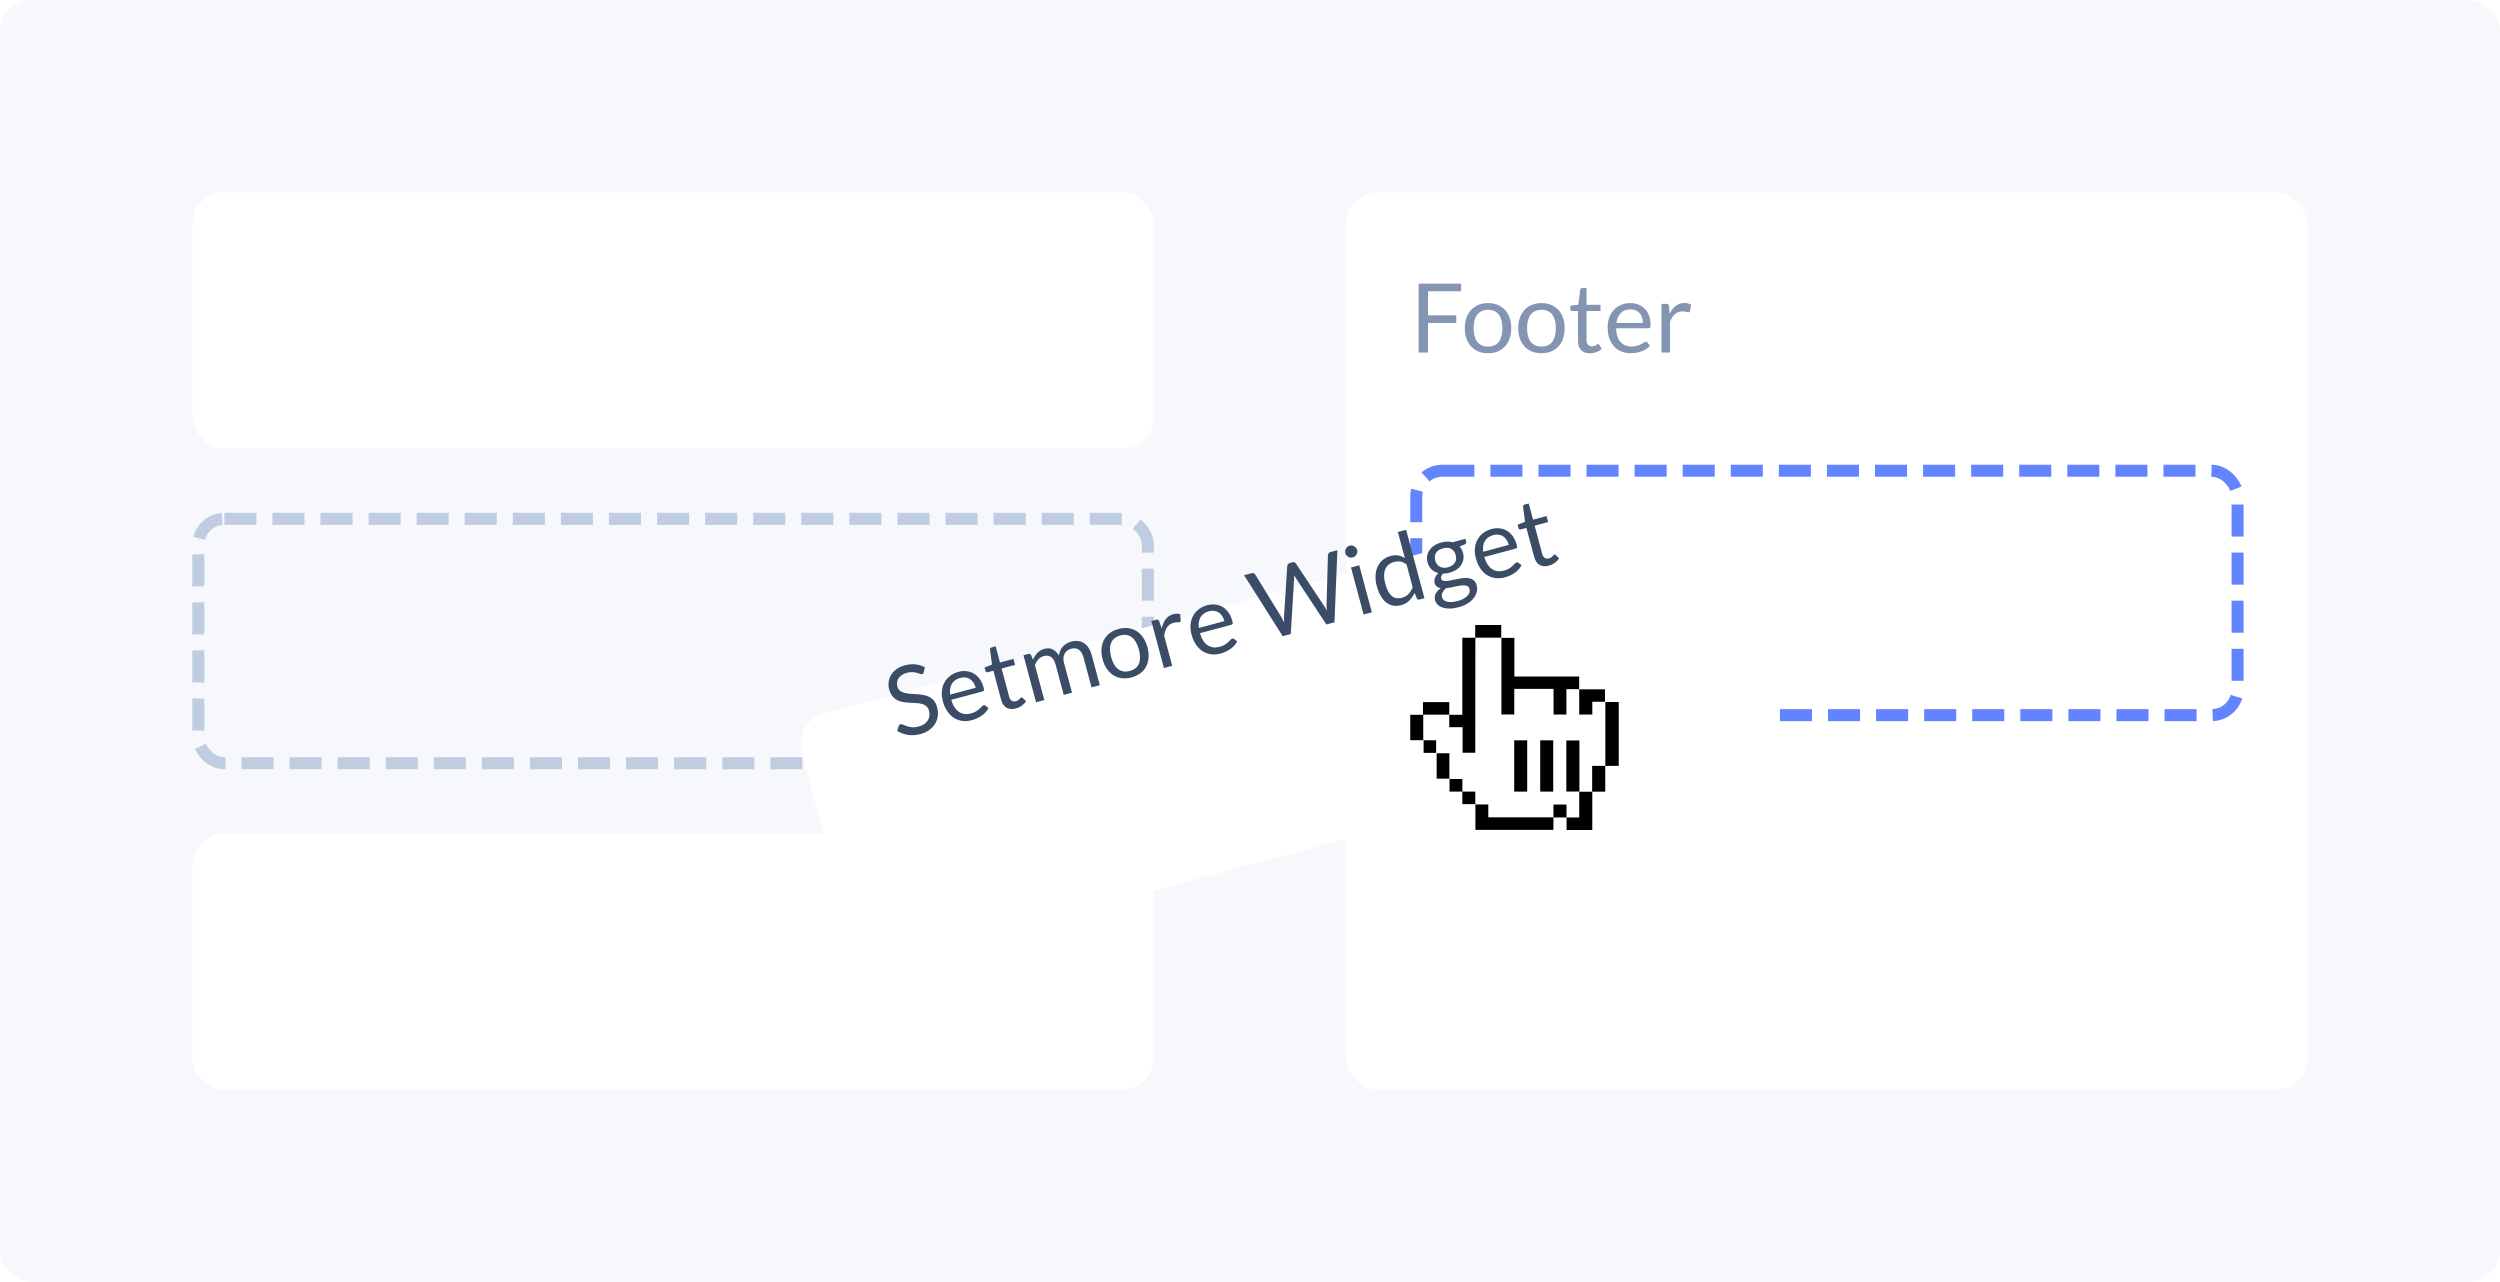 <svg width="312" height="160" viewBox="0 0 312 160" fill="none" xmlns="http://www.w3.org/2000/svg">
<rect width="312" height="160" rx="4" fill="#F6F8FC"/>
<rect x="168" y="24" width="120" height="112" rx="4" fill="white"/>
<path d="M182.342 35.402V36.35H178.214V39.356H181.742V40.304H178.214V44H177.044V35.402H182.342ZM185.711 37.826C186.155 37.826 186.555 37.9 186.911 38.048C187.271 38.196 187.575 38.406 187.823 38.678C188.075 38.95 188.267 39.28 188.399 39.668C188.535 40.052 188.603 40.482 188.603 40.958C188.603 41.438 188.535 41.87 188.399 42.254C188.267 42.638 188.075 42.966 187.823 43.238C187.575 43.51 187.271 43.72 186.911 43.868C186.555 44.012 186.155 44.084 185.711 44.084C185.267 44.084 184.865 44.012 184.505 43.868C184.149 43.72 183.845 43.51 183.593 43.238C183.341 42.966 183.147 42.638 183.011 42.254C182.875 41.87 182.807 41.438 182.807 40.958C182.807 40.482 182.875 40.052 183.011 39.668C183.147 39.28 183.341 38.95 183.593 38.678C183.845 38.406 184.149 38.196 184.505 38.048C184.865 37.9 185.267 37.826 185.711 37.826ZM185.711 43.25C186.311 43.25 186.759 43.05 187.055 42.65C187.351 42.246 187.499 41.684 187.499 40.964C187.499 40.24 187.351 39.676 187.055 39.272C186.759 38.868 186.311 38.666 185.711 38.666C185.407 38.666 185.143 38.718 184.919 38.822C184.695 38.926 184.507 39.076 184.355 39.272C184.207 39.468 184.095 39.71 184.019 39.998C183.947 40.282 183.911 40.604 183.911 40.964C183.911 41.324 183.947 41.646 184.019 41.93C184.095 42.214 184.207 42.454 184.355 42.65C184.507 42.842 184.695 42.99 184.919 43.094C185.143 43.198 185.407 43.25 185.711 43.25ZM192.379 37.826C192.823 37.826 193.223 37.9 193.579 38.048C193.939 38.196 194.243 38.406 194.491 38.678C194.743 38.95 194.935 39.28 195.067 39.668C195.203 40.052 195.271 40.482 195.271 40.958C195.271 41.438 195.203 41.87 195.067 42.254C194.935 42.638 194.743 42.966 194.491 43.238C194.243 43.51 193.939 43.72 193.579 43.868C193.223 44.012 192.823 44.084 192.379 44.084C191.935 44.084 191.533 44.012 191.173 43.868C190.817 43.72 190.513 43.51 190.261 43.238C190.009 42.966 189.815 42.638 189.679 42.254C189.543 41.87 189.475 41.438 189.475 40.958C189.475 40.482 189.543 40.052 189.679 39.668C189.815 39.28 190.009 38.95 190.261 38.678C190.513 38.406 190.817 38.196 191.173 38.048C191.533 37.9 191.935 37.826 192.379 37.826ZM192.379 43.25C192.979 43.25 193.427 43.05 193.723 42.65C194.019 42.246 194.167 41.684 194.167 40.964C194.167 40.24 194.019 39.676 193.723 39.272C193.427 38.868 192.979 38.666 192.379 38.666C192.075 38.666 191.811 38.718 191.587 38.822C191.363 38.926 191.175 39.076 191.023 39.272C190.875 39.468 190.763 39.71 190.687 39.998C190.615 40.282 190.579 40.604 190.579 40.964C190.579 41.324 190.615 41.646 190.687 41.93C190.763 42.214 190.875 42.454 191.023 42.65C191.175 42.842 191.363 42.99 191.587 43.094C191.811 43.198 192.075 43.25 192.379 43.25ZM198.429 44.096C197.949 44.096 197.579 43.962 197.319 43.694C197.063 43.426 196.935 43.04 196.935 42.536V38.816H196.203C196.139 38.816 196.085 38.798 196.041 38.762C195.997 38.722 195.975 38.662 195.975 38.582V38.156L196.971 38.03L197.217 36.152C197.225 36.092 197.251 36.044 197.295 36.008C197.339 35.968 197.395 35.948 197.463 35.948H198.003V38.042H199.743V38.816H198.003V42.464C198.003 42.72 198.065 42.91 198.189 43.034C198.313 43.158 198.473 43.22 198.669 43.22C198.781 43.22 198.877 43.206 198.957 43.178C199.041 43.146 199.113 43.112 199.173 43.076C199.233 43.04 199.283 43.008 199.323 42.98C199.367 42.948 199.405 42.932 199.437 42.932C199.493 42.932 199.543 42.966 199.587 43.034L199.899 43.544C199.715 43.716 199.493 43.852 199.233 43.952C198.973 44.048 198.705 44.096 198.429 44.096ZM203.47 37.826C203.834 37.826 204.17 37.888 204.478 38.012C204.786 38.132 205.052 38.308 205.276 38.54C205.5 38.768 205.674 39.052 205.798 39.392C205.926 39.728 205.99 40.112 205.99 40.544C205.99 40.712 205.972 40.824 205.936 40.88C205.9 40.936 205.832 40.964 205.732 40.964H201.688C201.696 41.348 201.748 41.682 201.844 41.966C201.94 42.25 202.072 42.488 202.24 42.68C202.408 42.868 202.608 43.01 202.84 43.106C203.072 43.198 203.332 43.244 203.62 43.244C203.888 43.244 204.118 43.214 204.31 43.154C204.506 43.09 204.674 43.022 204.814 42.95C204.954 42.878 205.07 42.812 205.162 42.752C205.258 42.688 205.34 42.656 205.408 42.656C205.496 42.656 205.564 42.69 205.612 42.758L205.912 43.148C205.78 43.308 205.622 43.448 205.438 43.568C205.254 43.684 205.056 43.78 204.844 43.856C204.636 43.932 204.42 43.988 204.196 44.024C203.972 44.064 203.75 44.084 203.53 44.084C203.11 44.084 202.722 44.014 202.366 43.874C202.014 43.73 201.708 43.522 201.448 43.25C201.192 42.974 200.992 42.634 200.848 42.23C200.704 41.826 200.632 41.362 200.632 40.838C200.632 40.414 200.696 40.018 200.824 39.65C200.956 39.282 201.144 38.964 201.388 38.696C201.632 38.424 201.93 38.212 202.282 38.06C202.634 37.904 203.03 37.826 203.47 37.826ZM203.493 38.612C202.978 38.612 202.572 38.762 202.276 39.062C201.98 39.358 201.796 39.77 201.724 40.298H205.03C205.03 40.05 204.996 39.824 204.928 39.62C204.86 39.412 204.76 39.234 204.628 39.086C204.496 38.934 204.334 38.818 204.142 38.738C203.954 38.654 203.738 38.612 203.493 38.612ZM207.356 44V37.922H207.968C208.084 37.922 208.164 37.944 208.208 37.988C208.252 38.032 208.282 38.108 208.298 38.216L208.37 39.164C208.578 38.74 208.834 38.41 209.138 38.174C209.446 37.934 209.806 37.814 210.218 37.814C210.386 37.814 210.538 37.834 210.674 37.874C210.81 37.91 210.936 37.962 211.052 38.03L210.914 38.828C210.886 38.928 210.824 38.978 210.728 38.978C210.672 38.978 210.586 38.96 210.47 38.924C210.354 38.884 210.192 38.864 209.984 38.864C209.612 38.864 209.3 38.972 209.048 39.188C208.8 39.404 208.592 39.718 208.424 40.13V44H207.356Z" fill="#8495B1"/>
<rect x="24" y="24" width="120" height="32" rx="4" fill="white"/>
<rect x="24.75" y="64.75" width="118.5" height="30.5" rx="3.25" stroke="#C0CCE0" stroke-width="1.5" stroke-dasharray="4 2"/>
<rect x="176.75" y="58.75" width="102.5" height="30.5" rx="3.25" stroke="#6285FF" stroke-width="1.5" stroke-dasharray="4 2"/>
<rect x="24" y="104" width="120" height="32" rx="4" fill="white"/>
<g filter="url(#filter0_dd)">
<rect x="99" y="75.058" width="120" height="32" rx="4" transform="rotate(-15 99 75.058)" fill="white"/>
</g>
<path d="M115.289 83.889C115.269 83.957 115.245 84.011 115.214 84.052C115.183 84.09 115.136 84.117 115.074 84.133C115.009 84.151 114.923 84.138 114.816 84.097C114.714 84.054 114.584 84.012 114.428 83.971C114.275 83.925 114.095 83.894 113.888 83.879C113.685 83.863 113.45 83.891 113.184 83.963C112.933 84.03 112.72 84.124 112.545 84.245C112.37 84.363 112.232 84.497 112.131 84.648C112.035 84.798 111.975 84.961 111.952 85.137C111.928 85.31 111.94 85.486 111.989 85.668C112.051 85.9 112.158 86.078 112.312 86.203C112.468 86.322 112.654 86.411 112.868 86.47C113.086 86.527 113.324 86.565 113.582 86.583C113.842 86.596 114.107 86.612 114.377 86.631C114.651 86.648 114.92 86.68 115.185 86.725C115.452 86.765 115.701 86.841 115.93 86.954C116.162 87.065 116.366 87.224 116.542 87.43C116.721 87.634 116.856 87.909 116.948 88.252C117.046 88.616 117.076 88.974 117.038 89.328C116.999 89.678 116.892 90.003 116.715 90.303C116.543 90.602 116.301 90.865 115.989 91.094C115.681 91.321 115.307 91.493 114.867 91.612C114.33 91.755 113.813 91.79 113.317 91.716C112.824 91.637 112.376 91.474 111.974 91.225L112.156 90.605C112.176 90.554 112.203 90.51 112.238 90.471C112.276 90.428 112.322 90.399 112.376 90.384C112.458 90.363 112.562 90.382 112.69 90.443C112.817 90.5 112.972 90.56 113.155 90.623C113.341 90.685 113.556 90.731 113.8 90.761C114.047 90.786 114.331 90.755 114.652 90.669C114.918 90.598 115.146 90.497 115.335 90.368C115.524 90.239 115.672 90.089 115.78 89.92C115.891 89.745 115.96 89.555 115.987 89.349C116.015 89.142 115.998 88.925 115.937 88.697C115.87 88.446 115.757 88.257 115.599 88.129C115.443 87.997 115.258 87.902 115.044 87.843C114.829 87.785 114.592 87.751 114.333 87.742C114.077 87.728 113.813 87.716 113.541 87.706C113.272 87.691 113.004 87.663 112.736 87.623C112.472 87.582 112.226 87.503 111.996 87.387C111.766 87.27 111.56 87.104 111.377 86.888C111.198 86.667 111.059 86.373 110.961 86.005C110.882 85.712 110.862 85.413 110.901 85.109C110.943 84.803 111.044 84.515 111.203 84.245C111.363 83.974 111.584 83.733 111.867 83.52C112.153 83.307 112.503 83.145 112.916 83.034C113.38 82.91 113.823 82.87 114.245 82.914C114.667 82.959 115.058 83.082 115.418 83.283L115.289 83.889ZM119.622 83.846C119.974 83.752 120.315 83.725 120.644 83.765C120.973 83.801 121.275 83.902 121.552 84.068C121.827 84.231 122.069 84.46 122.276 84.756C122.487 85.048 122.648 85.402 122.76 85.819C122.804 85.982 122.815 86.094 122.795 86.158C122.775 86.221 122.716 86.266 122.62 86.292L118.713 87.338C118.82 87.707 118.957 88.016 119.123 88.266C119.29 88.515 119.479 88.711 119.691 88.853C119.902 88.991 120.132 89.077 120.38 89.109C120.628 89.138 120.891 89.115 121.17 89.041C121.428 88.971 121.643 88.883 121.813 88.775C121.986 88.663 122.13 88.553 122.247 88.448C122.363 88.342 122.458 88.248 122.532 88.166C122.608 88.08 122.679 88.028 122.744 88.01C122.829 87.987 122.904 88.002 122.968 88.056L123.359 88.355C123.273 88.543 123.156 88.72 123.009 88.883C122.862 89.043 122.695 89.187 122.51 89.315C122.329 89.442 122.135 89.552 121.928 89.645C121.722 89.742 121.513 89.819 121.3 89.875C120.894 89.984 120.501 90.017 120.121 89.974C119.744 89.926 119.395 89.804 119.073 89.609C118.754 89.408 118.473 89.132 118.23 88.779C117.986 88.426 117.796 87.996 117.661 87.49C117.551 87.081 117.51 86.681 117.539 86.293C117.571 85.903 117.67 85.547 117.837 85.225C118.002 84.9 118.235 84.618 118.535 84.38C118.835 84.138 119.197 83.96 119.622 83.846ZM119.849 84.599C119.351 84.733 118.997 84.983 118.789 85.349C118.58 85.712 118.509 86.157 118.576 86.686L121.769 85.83C121.705 85.591 121.614 85.381 121.495 85.202C121.376 85.018 121.233 84.872 121.067 84.763C120.9 84.651 120.714 84.581 120.508 84.553C120.304 84.521 120.085 84.536 119.849 84.599ZM126.779 88.42C126.315 88.544 125.923 88.51 125.603 88.319C125.286 88.126 125.063 87.786 124.932 87.3L123.969 83.706L123.262 83.896C123.2 83.912 123.144 83.909 123.092 83.886C123.039 83.858 123.002 83.806 122.981 83.729L122.871 83.317L123.801 82.938L123.552 81.06C123.544 81 123.557 80.947 123.59 80.901C123.622 80.851 123.671 80.817 123.737 80.799L124.259 80.66L124.801 82.682L126.481 82.232L126.682 82.98L125.001 83.43L125.945 86.954C126.011 87.201 126.12 87.368 126.272 87.456C126.424 87.544 126.595 87.562 126.784 87.511C126.892 87.483 126.981 87.444 127.051 87.396C127.124 87.344 127.185 87.292 127.234 87.242C127.282 87.192 127.322 87.148 127.354 87.11C127.388 87.068 127.42 87.043 127.451 87.034C127.505 87.02 127.563 87.04 127.623 87.094L128.056 87.506C127.923 87.72 127.744 87.909 127.518 88.073C127.292 88.233 127.046 88.348 126.779 88.42ZM129.299 87.645L127.726 81.774L128.34 81.61C128.487 81.57 128.599 81.617 128.676 81.749L128.913 82.332C129.058 82.007 129.241 81.725 129.462 81.483C129.687 81.241 129.977 81.072 130.332 80.977C130.73 80.87 131.08 80.894 131.383 81.049C131.689 81.203 131.946 81.453 132.155 81.799C132.179 81.564 132.236 81.353 132.326 81.163C132.42 80.972 132.537 80.804 132.676 80.659C132.815 80.514 132.971 80.394 133.144 80.297C133.321 80.2 133.506 80.126 133.699 80.074C134.008 79.991 134.296 79.968 134.563 80.004C134.832 80.036 135.075 80.124 135.292 80.269C135.513 80.412 135.705 80.612 135.868 80.866C136.031 81.116 136.159 81.419 136.255 81.775L137.256 85.513L136.225 85.789L135.223 82.051C135.1 81.591 134.906 81.271 134.642 81.089C134.377 80.903 134.053 80.862 133.671 80.964C133.501 81.01 133.347 81.084 133.209 81.187C133.074 81.285 132.964 81.408 132.879 81.555C132.794 81.702 132.74 81.874 132.719 82.07C132.699 82.262 132.721 82.473 132.783 82.705L133.785 86.443L132.753 86.72L131.751 82.981C131.625 82.51 131.436 82.184 131.185 82.003C130.933 81.822 130.626 81.78 130.263 81.877C130.008 81.945 129.789 82.079 129.606 82.277C129.426 82.47 129.277 82.709 129.158 82.993L130.331 87.369L129.299 87.645ZM139.597 78.494C140.026 78.379 140.431 78.347 140.813 78.398C141.199 78.448 141.547 78.572 141.857 78.77C142.171 78.968 142.442 79.237 142.67 79.578C142.901 79.913 143.078 80.311 143.201 80.771C143.325 81.234 143.371 81.669 143.339 82.076C143.311 82.481 143.211 82.847 143.038 83.175C142.868 83.502 142.629 83.783 142.32 84.02C142.013 84.251 141.645 84.424 141.216 84.539C140.788 84.654 140.381 84.688 139.996 84.642C139.614 84.591 139.266 84.467 138.952 84.27C138.638 84.072 138.366 83.806 138.135 83.47C137.904 83.134 137.727 82.735 137.602 82.271C137.479 81.811 137.434 81.378 137.466 80.972C137.496 80.562 137.598 80.193 137.771 79.865C137.944 79.537 138.184 79.256 138.489 79.021C138.799 78.784 139.168 78.609 139.597 78.494ZM141.001 83.733C141.58 83.578 141.961 83.269 142.144 82.806C142.325 82.339 142.322 81.758 142.136 81.062C141.949 80.363 141.66 79.856 141.269 79.543C140.879 79.229 140.394 79.15 139.814 79.305C139.521 79.384 139.279 79.503 139.09 79.661C138.9 79.82 138.757 80.013 138.661 80.242C138.569 80.469 138.523 80.732 138.525 81.03C138.529 81.323 138.577 81.643 138.67 81.991C138.763 82.339 138.882 82.64 139.025 82.896C139.172 83.151 139.342 83.354 139.536 83.505C139.732 83.651 139.952 83.745 140.195 83.787C140.439 83.83 140.707 83.812 141.001 83.733ZM145.259 83.369L143.686 77.498L144.277 77.339C144.389 77.309 144.472 77.31 144.526 77.341C144.58 77.372 144.629 77.438 144.672 77.538L144.987 78.435C145.078 77.972 145.24 77.587 145.473 77.28C145.708 76.968 146.025 76.759 146.423 76.653C146.585 76.609 146.737 76.589 146.879 76.593C147.019 76.592 147.155 76.61 147.284 76.645L147.357 77.452C147.356 77.556 147.309 77.62 147.217 77.645C147.163 77.659 147.075 77.664 146.953 77.66C146.831 77.651 146.669 77.674 146.468 77.727C146.109 77.824 145.836 78.009 145.648 78.283C145.465 78.555 145.345 78.913 145.289 79.354L146.291 83.092L145.259 83.369ZM150.66 75.53C151.012 75.435 151.353 75.408 151.682 75.448C152.011 75.484 152.313 75.586 152.59 75.752C152.865 75.914 153.107 76.143 153.314 76.44C153.525 76.731 153.686 77.085 153.798 77.503C153.841 77.665 153.853 77.778 153.833 77.841C153.812 77.905 153.754 77.949 153.657 77.975L149.751 79.022C149.858 79.391 149.995 79.7 150.161 79.949C150.327 80.199 150.517 80.394 150.729 80.537C150.939 80.675 151.169 80.76 151.418 80.793C151.666 80.822 151.929 80.799 152.208 80.724C152.466 80.655 152.681 80.566 152.851 80.459C153.023 80.346 153.168 80.237 153.285 80.131C153.401 80.025 153.496 79.932 153.57 79.85C153.646 79.763 153.717 79.711 153.782 79.693C153.867 79.671 153.942 79.686 154.006 79.739L154.397 80.038C154.31 80.227 154.194 80.403 154.047 80.567C153.9 80.726 153.733 80.87 153.548 80.999C153.367 81.126 153.173 81.236 152.966 81.329C152.76 81.425 152.55 81.502 152.338 81.559C151.932 81.668 151.539 81.7 151.159 81.657C150.782 81.609 150.433 81.487 150.111 81.292C149.792 81.092 149.511 80.815 149.268 80.462C149.024 80.109 148.834 79.68 148.699 79.174C148.589 78.764 148.548 78.365 148.577 77.976C148.609 77.587 148.708 77.231 148.874 76.909C149.04 76.583 149.273 76.301 149.573 76.063C149.873 75.821 150.235 75.644 150.66 75.53ZM150.887 76.283C150.389 76.416 150.035 76.666 149.827 77.032C149.618 77.395 149.547 77.841 149.614 78.369L152.807 77.514C152.743 77.274 152.651 77.064 152.533 76.885C152.413 76.702 152.271 76.556 152.105 76.447C151.938 76.334 151.752 76.264 151.545 76.237C151.342 76.204 151.123 76.219 150.887 76.283ZM155.264 71.787L156.197 71.537C156.297 71.51 156.387 71.513 156.466 71.545C156.545 71.578 156.607 71.63 156.651 71.701L159.913 77.013C159.972 77.109 160.029 77.214 160.084 77.328C160.143 77.44 160.202 77.559 160.26 77.684C160.252 77.546 160.246 77.413 160.241 77.286C160.235 77.155 160.235 77.035 160.243 76.925L160.65 70.629C160.655 70.557 160.684 70.486 160.735 70.414C160.789 70.337 160.864 70.286 160.961 70.26L161.285 70.173C161.386 70.146 161.474 70.15 161.549 70.183C161.628 70.216 161.691 70.267 161.739 70.337L165.227 75.589C165.351 75.772 165.474 75.985 165.598 76.229C165.587 76.096 165.575 75.968 165.564 75.847C165.552 75.726 165.548 75.611 165.552 75.502L165.727 69.269C165.727 69.194 165.753 69.121 165.804 69.049C165.859 68.977 165.935 68.927 166.032 68.901L166.907 68.667L166.542 77.666L165.533 77.936L161.732 72.165C161.658 72.057 161.582 71.928 161.504 71.779C161.506 71.862 161.507 71.942 161.507 72.021C161.51 72.094 161.51 72.163 161.506 72.226L161.088 79.127L160.08 79.397L155.264 71.787ZM169.635 70.545L171.208 76.416L170.176 76.692L168.603 70.821L169.635 70.545ZM169.373 68.64C169.4 68.74 169.404 68.841 169.385 68.941C169.369 69.036 169.336 69.128 169.285 69.216C169.237 69.299 169.173 69.372 169.095 69.435C169.016 69.497 168.927 69.542 168.826 69.569C168.726 69.596 168.626 69.602 168.527 69.587C168.432 69.571 168.34 69.54 168.253 69.493C168.169 69.441 168.096 69.377 168.035 69.303C167.972 69.224 167.927 69.135 167.901 69.034C167.874 68.934 167.868 68.834 167.882 68.735C167.896 68.632 167.927 68.538 167.975 68.455C168.026 68.367 168.089 68.292 168.164 68.231C168.242 68.168 168.332 68.124 168.432 68.097C168.532 68.07 168.632 68.064 168.732 68.079C168.831 68.093 168.923 68.127 169.007 68.179C169.094 68.226 169.169 68.29 169.233 68.373C169.299 68.45 169.346 68.539 169.373 68.64ZM177.158 74.821C177.011 74.861 176.899 74.814 176.823 74.681L176.539 73.993C176.369 74.366 176.147 74.688 175.872 74.961C175.6 75.228 175.256 75.418 174.838 75.53C174.502 75.62 174.18 75.638 173.872 75.584C173.562 75.526 173.277 75.397 173.017 75.198C172.756 74.999 172.523 74.726 172.319 74.379C172.114 74.032 171.946 73.615 171.816 73.128C171.7 72.695 171.65 72.278 171.667 71.876C171.682 71.47 171.761 71.101 171.904 70.769C172.051 70.436 172.26 70.15 172.532 69.911C172.802 69.669 173.136 69.495 173.534 69.388C173.894 69.292 174.218 69.271 174.506 69.327C174.793 69.378 175.066 69.487 175.326 69.653L174.453 66.396L175.485 66.12L177.772 74.657L177.158 74.821ZM174.957 74.604C175.293 74.514 175.566 74.358 175.776 74.136C175.989 73.913 176.164 73.632 176.301 73.293L175.54 70.453C175.283 70.249 175.027 70.127 174.772 70.088C174.52 70.043 174.256 70.058 173.982 70.132C173.433 70.278 173.065 70.587 172.876 71.055C172.686 71.524 172.689 72.12 172.882 72.843C172.985 73.225 173.106 73.545 173.245 73.801C173.383 74.054 173.54 74.252 173.715 74.396C173.889 74.536 174.079 74.621 174.287 74.653C174.494 74.684 174.717 74.668 174.957 74.604ZM179.877 67.695C180.132 67.626 180.378 67.592 180.614 67.591C180.852 67.585 181.077 67.611 181.287 67.671L182.881 67.244L182.984 67.626C183.018 67.754 182.958 67.857 182.805 67.935L182.164 68.206C182.362 68.422 182.503 68.685 182.586 68.994C182.663 69.28 182.676 69.556 182.628 69.821C182.581 70.082 182.482 70.322 182.33 70.541C182.181 70.759 181.983 70.948 181.737 71.11C181.494 71.27 181.212 71.393 180.891 71.479C180.617 71.553 180.349 71.589 180.088 71.589C179.986 71.699 179.913 71.808 179.871 71.914C179.833 72.019 179.826 72.115 179.848 72.2C179.886 72.339 179.97 72.43 180.102 72.473C180.233 72.513 180.395 72.523 180.589 72.504C180.782 72.486 180.998 72.449 181.236 72.393C181.474 72.338 181.717 72.287 181.965 72.241C182.217 72.19 182.466 72.155 182.713 72.134C182.96 72.113 183.189 72.126 183.401 72.173C183.612 72.22 183.796 72.314 183.954 72.454C184.112 72.594 184.227 72.799 184.299 73.069C184.366 73.32 184.368 73.581 184.304 73.851C184.243 74.12 184.119 74.376 183.932 74.621C183.746 74.87 183.498 75.094 183.187 75.293C182.877 75.496 182.507 75.655 182.079 75.77C181.65 75.885 181.262 75.944 180.914 75.945C180.571 75.946 180.274 75.904 180.023 75.818C179.772 75.732 179.567 75.609 179.408 75.448C179.254 75.291 179.15 75.11 179.095 74.905C179.017 74.615 179.042 74.345 179.17 74.096C179.301 73.841 179.51 73.611 179.799 73.406C179.612 73.373 179.451 73.306 179.317 73.206C179.185 73.1 179.09 72.939 179.032 72.723C179.009 72.638 179.001 72.547 179.008 72.45C179.015 72.349 179.037 72.245 179.075 72.14C179.116 72.034 179.173 71.927 179.244 71.821C179.315 71.715 179.404 71.615 179.511 71.52C179.178 71.435 178.892 71.282 178.655 71.06C178.42 70.833 178.254 70.54 178.158 70.18C178.082 69.894 178.066 69.621 178.112 69.36C178.161 69.094 178.262 68.854 178.416 68.639C178.569 68.42 178.768 68.23 179.015 68.069C179.265 67.906 179.553 67.782 179.877 67.695ZM183.394 73.492C183.354 73.345 183.282 73.238 183.177 73.171C183.072 73.104 182.944 73.066 182.793 73.057C182.64 73.044 182.47 73.05 182.282 73.076C182.094 73.101 181.899 73.137 181.696 73.183C181.492 73.225 181.284 73.269 181.072 73.313C180.86 73.357 180.656 73.389 180.458 73.409C180.266 73.572 180.12 73.748 180.022 73.936C179.927 74.123 179.907 74.321 179.963 74.529C179.998 74.661 180.064 74.774 180.16 74.868C180.26 74.965 180.391 75.036 180.552 75.08C180.714 75.127 180.905 75.147 181.126 75.137C181.352 75.13 181.608 75.089 181.894 75.012C182.172 74.938 182.415 74.846 182.621 74.736C182.828 74.627 182.995 74.506 183.12 74.373C183.25 74.239 183.338 74.097 183.385 73.948C183.432 73.799 183.435 73.647 183.394 73.492ZM180.708 70.795C180.917 70.739 181.093 70.661 181.236 70.561C181.382 70.459 181.496 70.342 181.576 70.209C181.656 70.075 181.704 69.93 181.72 69.773C181.735 69.611 181.719 69.444 181.672 69.27C181.576 68.91 181.389 68.654 181.112 68.501C180.839 68.346 180.493 68.325 180.076 68.436C179.663 68.547 179.374 68.738 179.211 69.01C179.052 69.28 179.02 69.595 179.116 69.955C179.163 70.129 179.233 70.282 179.326 70.414C179.423 70.541 179.539 70.643 179.675 70.718C179.811 70.793 179.966 70.839 180.14 70.854C180.314 70.87 180.503 70.85 180.708 70.795ZM186.147 66.021C186.498 65.927 186.839 65.9 187.169 65.94C187.497 65.976 187.8 66.077 188.076 66.243C188.351 66.406 188.593 66.635 188.801 66.931C189.011 67.222 189.173 67.577 189.284 67.994C189.328 68.156 189.339 68.269 189.319 68.333C189.299 68.396 189.24 68.441 189.144 68.467L185.238 69.513C185.345 69.882 185.481 70.191 185.648 70.441C185.814 70.69 186.003 70.886 186.215 71.028C186.426 71.166 186.656 71.251 186.905 71.284C187.153 71.313 187.416 71.29 187.694 71.216C187.953 71.146 188.167 71.058 188.337 70.95C188.51 70.838 188.655 70.728 188.771 70.623C188.888 70.517 188.983 70.423 189.056 70.341C189.132 70.255 189.203 70.202 189.269 70.185C189.354 70.162 189.428 70.177 189.492 70.231L189.883 70.53C189.797 70.718 189.681 70.894 189.534 71.058C189.386 71.218 189.22 71.362 189.035 71.49C188.853 71.617 188.659 71.727 188.452 71.82C188.246 71.916 188.037 71.993 187.824 72.05C187.419 72.159 187.026 72.192 186.646 72.149C186.268 72.101 185.919 71.979 185.598 71.784C185.279 71.583 184.998 71.306 184.754 70.954C184.51 70.601 184.321 70.171 184.185 69.665C184.075 69.255 184.035 68.856 184.063 68.468C184.095 68.078 184.195 67.722 184.361 67.4C184.526 67.074 184.759 66.792 185.06 66.555C185.359 66.313 185.722 66.135 186.147 66.021ZM186.373 66.774C185.875 66.908 185.522 67.157 185.313 67.524C185.104 67.886 185.033 68.332 185.1 68.861L188.293 68.005C188.229 67.766 188.138 67.556 188.019 67.376C187.9 67.193 187.757 67.047 187.591 66.938C187.425 66.826 187.238 66.756 187.032 66.728C186.829 66.695 186.609 66.711 186.373 66.774ZM193.303 70.595C192.84 70.719 192.448 70.685 192.127 70.494C191.81 70.301 191.587 69.961 191.456 69.474L190.494 65.881L189.787 66.071C189.725 66.087 189.668 66.084 189.616 66.06C189.563 66.033 189.527 65.981 189.506 65.904L189.396 65.492L190.325 65.113L190.077 63.235C190.069 63.175 190.081 63.122 190.115 63.076C190.147 63.026 190.196 62.992 190.261 62.974L190.783 62.834L191.325 64.857L193.006 64.407L193.206 65.154L191.525 65.605L192.469 69.129C192.536 69.376 192.645 69.543 192.797 69.631C192.949 69.719 193.119 69.737 193.308 69.686C193.417 69.657 193.506 69.619 193.576 69.571C193.649 69.519 193.709 69.467 193.758 69.417C193.807 69.367 193.847 69.323 193.878 69.285C193.912 69.243 193.945 69.218 193.976 69.209C194.03 69.195 194.087 69.215 194.147 69.269L194.58 69.681C194.447 69.895 194.268 70.084 194.043 70.247C193.816 70.407 193.57 70.523 193.303 70.595Z" fill="#3B4C66"/>
<path fill-rule="evenodd" clip-rule="evenodd" d="M182.497 79.59V89.206H180.869V87.624H177.587V89.205H176V92.38H177.666V93.959H179.292V97.176H180.901V98.794H182.5V100.356H184.13V103.564H193.864V102.016H195.507V103.581H198.718V98.801H200.335V95.583H202.019V87.607H200.304V86.032H197.079V84.431H188.995V79.607H187.354V78H184.105V79.589L182.497 79.59Z" fill="black"/>
<path fill-rule="evenodd" clip-rule="evenodd" d="M187.375 79.578V89.169H188.982V85.967H193.881V89.178H195.489V86.004H197.085V89.174H198.72V87.577H200.345V95.579H198.702V98.806H197.11V92.412H195.477V98.781H197.084V102.018H195.5V100.404H193.873V102.007H185.739V100.399H184.12V98.793H182.503V97.22H180.881V94.01H179.231V92.385H177.622V89.187H180.866V90.754H182.532V93.945H184.115L184.126 79.578H187.375ZM193.841 92.396H192.218V98.796H193.841V92.396ZM190.595 92.396H188.972V98.796H190.595V92.396Z" fill="white"/>
<defs>
<filter id="filter0_dd" x="67.898" y="26.898" width="186.397" height="124.172" filterUnits="userSpaceOnUse" color-interpolation-filters="sRGB">
<feFlood flood-opacity="0" result="BackgroundImageFix"/>
<feColorMatrix in="SourceAlpha" type="matrix" values="0 0 0 0 0 0 0 0 0 0 0 0 0 0 0 0 0 0 127 0"/>
<feOffset dy="14"/>
<feGaussianBlur stdDeviation="16"/>
<feColorMatrix type="matrix" values="0 0 0 0 0.086 0 0 0 0 0.176 0 0 0 0 0.239 0 0 0 0.08 0"/>
<feBlend mode="normal" in2="BackgroundImageFix" result="effect1_dropShadow"/>
<feColorMatrix in="SourceAlpha" type="matrix" values="0 0 0 0 0 0 0 0 0 0 0 0 0 0 0 0 0 0 127 0"/>
<feOffset dy="1"/>
<feGaussianBlur stdDeviation="2"/>
<feColorMatrix type="matrix" values="0 0 0 0 0.086 0 0 0 0 0.176 0 0 0 0 0.239 0 0 0 0.1 0"/>
<feBlend mode="normal" in2="effect1_dropShadow" result="effect2_dropShadow"/>
<feBlend mode="normal" in="SourceGraphic" in2="effect2_dropShadow" result="shape"/>
</filter>
</defs>
</svg>
